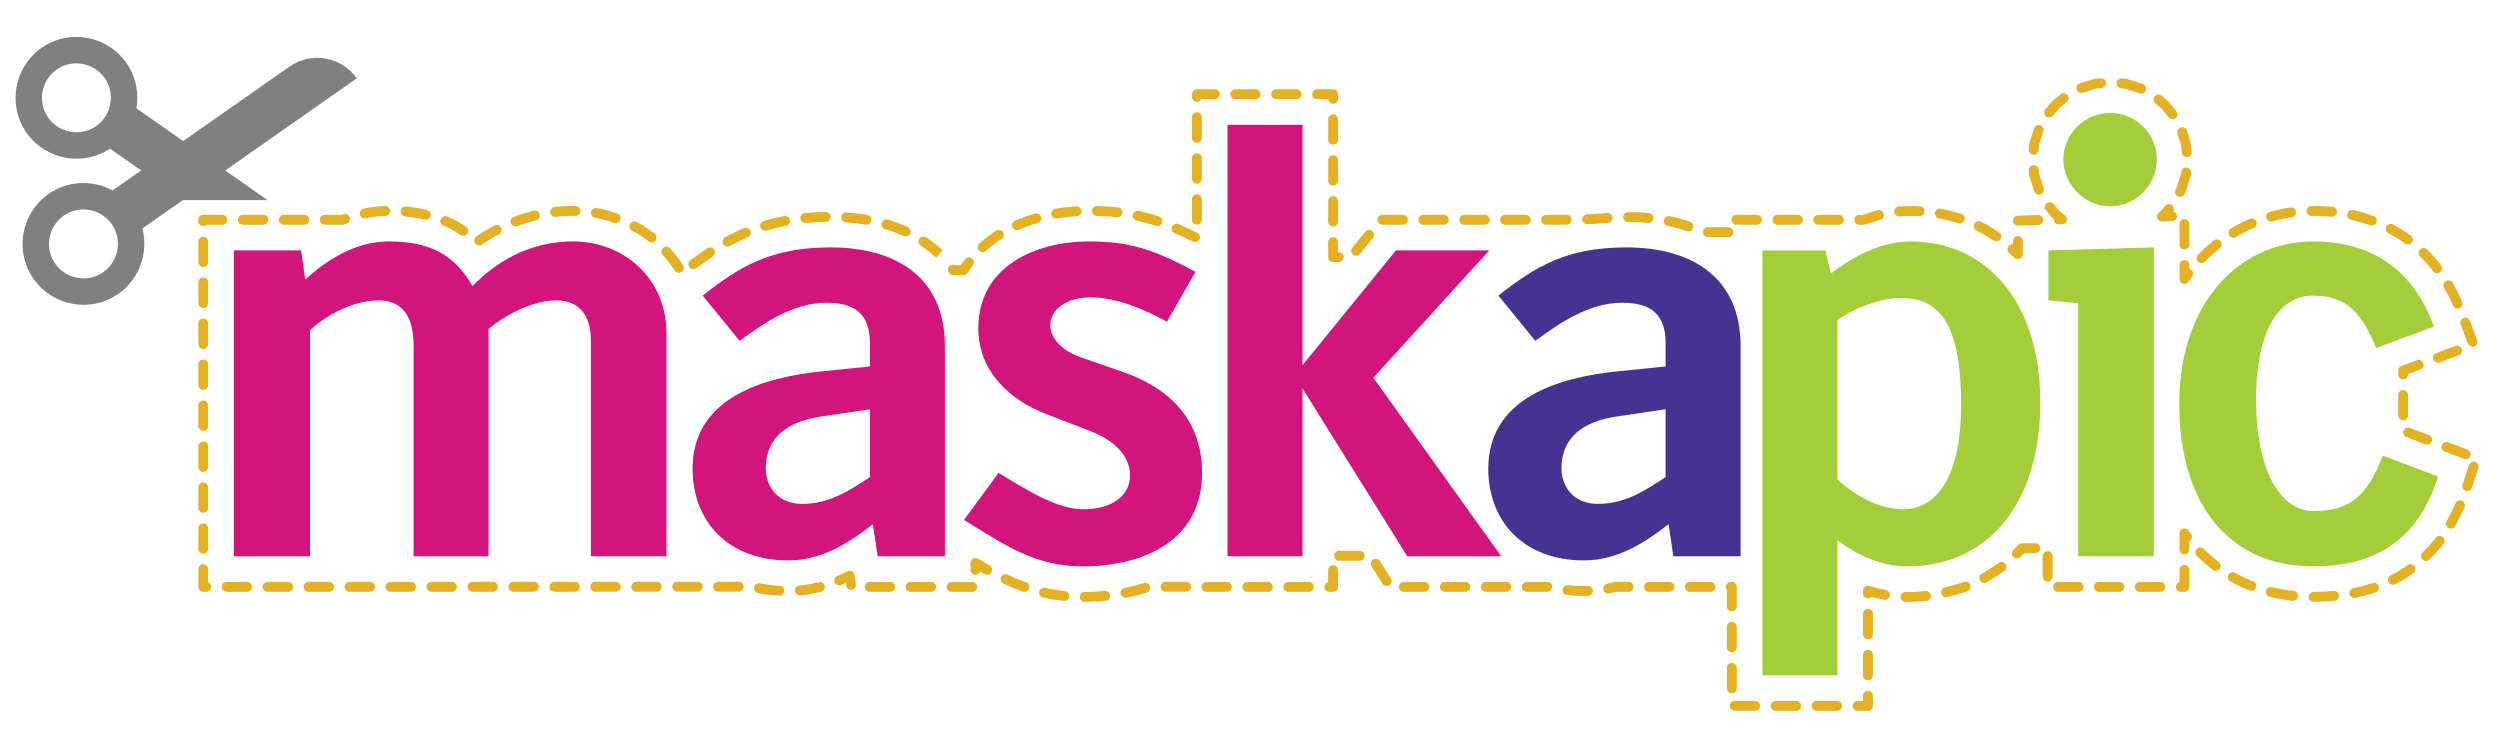 <?xml version="1.0" encoding="utf-8"?>
<!-- Generator: Adobe Illustrator 15.0.0, SVG Export Plug-In . SVG Version: 6.00 Build 0)  -->
<!DOCTYPE svg PUBLIC "-//W3C//DTD SVG 1.1//EN" "http://www.w3.org/Graphics/SVG/1.1/DTD/svg11.dtd">
<svg version="1.1" id="Layer_1" xmlns="http://www.w3.org/2000/svg" xmlns:xlink="http://www.w3.org/1999/xlink" x="0px" y="0px"
	 viewBox="0 0 609 182" enable-background="new 0 0 609 182" xml:space="preserve">
<path fill-rule="evenodd" clip-rule="evenodd" fill="#808080" d="M11.198,10.975c7.078-4.085,16.184-1.647,20.271,5.431
	c1.808,3.132,2.336,6.657,1.754,9.972l11.4,7.982l25.932-18.156c5.287-3.705,12.647-2.407,16.35,2.881l-32.046,22.44l10.325,7.228
	H44.712l-0.09-0.062l-9.939,6.958c1.65,6.307-1.027,13.211-6.931,16.621c-7.078,4.087-16.186,1.646-20.272-5.432
	c-4.087-7.078-1.646-16.186,5.432-20.273c4.63-2.671,10.126-2.551,14.518-0.168l6.961-4.873l-7.596-5.317
	c-0.246,0.161-0.499,0.321-0.755,0.47c-7.08,4.086-16.187,1.646-20.272-5.431C1.679,24.168,4.12,15.061,11.198,10.975
	 M14.418,16.552c4.006-2.312,9.158-0.932,11.473,3.076c2.312,4.005,0.932,9.159-3.074,11.473c-4.007,2.31-9.161,0.932-11.475-3.074
	C9.032,24.02,10.411,18.866,14.418,16.552 M16.132,52.145c4.005-2.313,9.161-0.933,11.475,3.076
	c2.312,4.005,0.931,9.16-3.077,11.474c-4.003,2.31-9.159,0.93-11.473-3.076C10.745,59.612,12.126,54.458,16.132,52.145"/>
<path fill-rule="evenodd" clip-rule="evenodd" fill="#D2147D" d="M263.681,137.966c-11.74,0-19.134-5.363-28.847-11.306
	l8.406-11.454c7.686,4.64,14.353,8.843,20.73,8.843c6.96,0,11.309-3.334,11.309-8.263c0-5.218-4.637-8.843-9.566-10.728
	l-10.874-4.203c-8.7-3.334-16.526-10.292-16.526-20.875c0-15.077,13.917-21.167,26.961-21.167c9.57,0,15.368,1.74,25.951,7.394
	l-6.958,12.177c-5.22-2.899-12.178-5.942-18.555-5.942c-5.946,0-9.859,2.898-9.859,6.812c0,3.335,3.189,6.379,7.537,7.828
	l10.005,3.48c11.015,3.769,19.425,11.307,19.425,24.643C292.821,131.297,279.193,137.966,263.681,137.966"/>
<polygon fill-rule="evenodd" clip-rule="evenodd" fill="#D2147D" points="342.801,135.503 317.288,94.622 317.288,135.503 
	299.02,135.503 299.02,30.402 317.288,30.402 317.288,88.969 340.047,60.989 362.806,60.989 334.538,92.013 365.704,135.503 "/>
<path fill-rule="evenodd" clip-rule="evenodd" fill="#463291" d="M407.628,135.503l-1.159-7.829
	c-5.362,4.203-12.179,8.844-20.584,8.844c-14.933,0-23.342-9.713-23.342-22.326c0-17.25,17.108-22.324,31.894-23.772l11.307-1.16
	v-5.655c0-6.958-3.477-9.856-10.583-9.856c-8.116,0-15.223,4.927-21.165,9.277l-8.986-11.017
	c8.986-7.104,16.673-11.743,31.166-11.743c15.513,0,27.835,6.958,27.835,24.065v51.173H407.628z M405.743,99.695L394,101.435
	c-8.261,1.16-13.626,5.075-13.626,12.612c0,4.494,2.901,8.698,8.843,8.698c6.814,0,11.6-3.334,16.526-6.523V99.695z"/>
<path fill-rule="evenodd" clip-rule="evenodd" fill="#A3CD39" d="M464.543,137.966c-6.233,0-12.176-2.752-16.963-6.378v32.908
	h-18.262V60.989h15.363l1.305,5.656c4.352-3.334,11.452-7.83,19.429-7.83c18.407,0,31.6,14.642,31.6,39.141
	C497.015,122.745,484.257,137.966,464.543,137.966 M463.238,72.587c-5.8,0-12.175,2.899-15.658,5.364v38.851
	c3.772,3.479,9.858,7.249,15.947,7.249c8.554,0,14.207-8.555,14.207-25.224C477.734,81.286,473.822,72.587,463.238,72.587"/>
<path fill-rule="evenodd" clip-rule="evenodd" fill="#A3CD39" d="M506.253,135.503V73.892l-7.249-0.724V60.989l25.66-0.724v75.238
	H506.253z M514.08,50.263c-6.232,0-11.45-5.218-11.45-11.453c0-6.233,5.218-11.306,11.45-11.306s11.309,5.073,11.309,11.306
	C525.389,45.044,520.312,50.263,514.08,50.263"/>
<path fill-rule="evenodd" clip-rule="evenodd" fill="#A3CD39" d="M563.481,137.966c-20.875,0-32.618-15.655-32.618-39.574
	c0-24.79,14.786-39.578,32.618-39.578c14.497,0,24.497,7.104,29.43,20.732l-14.063,5.217c-3.334-7.974-6.812-12.756-15.366-12.756
	c-7.682,0-13.918,7.392-13.918,25.514c0,16.959,5.946,26.962,13.918,26.962c9.568,0,13.337-4.202,16.96-13.48l13.482,5.073
	C589.576,129.848,580.441,137.966,563.481,137.966"/>
<path fill-rule="evenodd" clip-rule="evenodd" fill="#D2147D" d="M143.943,135.503V83.025c0-7.104-3.624-9.857-8.553-9.857
	c-5.362,0-12.031,3.333-16.381,6.958v55.376h-18.266v-51.32c0-8.262-3.624-11.015-8.553-11.015c-6.086,0-12.755,3.623-16.67,7.249
	v55.086H56.962V60.989h16.382l1.015,7.104c4.928-4.493,12.034-9.279,20.296-9.279c9.421,0,15.8,2.753,20.439,10.875
	c5.508-5.654,13.626-10.875,24.5-10.875c12.32,0,22.759,8.989,22.759,22.326v54.363H143.943z"/>
<path fill-rule="evenodd" clip-rule="evenodd" fill="#D2147D" d="M213.794,135.503l-1.159-7.829
	c-5.361,4.203-12.177,8.844-20.584,8.844c-14.931,0-23.338-9.713-23.338-22.326c0-17.25,17.106-22.324,31.894-23.772l11.305-1.16
	v-5.655c0-6.958-3.478-9.856-10.581-9.856c-8.12,0-15.221,4.927-21.168,9.277l-8.985-11.017
	c8.985-7.104,16.671-11.743,31.167-11.743c15.512,0,27.832,6.958,27.832,24.065v51.173H213.794z M211.911,99.695l-11.74,1.74
	c-8.265,1.16-13.627,5.075-13.627,12.612c0,4.494,2.898,8.698,8.841,8.698c6.815,0,11.598-3.334,16.526-6.523V99.695z"/>
<path fill="#E3B123" d="M455.036,173.158h-2.531c-0.666,0-1.206-0.54-1.206-1.205s0.54-1.205,1.206-1.205h1.326v-1.251
	c0-0.666,0.54-1.206,1.205-1.206s1.206,0.54,1.206,1.206v2.456C456.242,172.618,455.701,173.158,455.036,173.158 M447.515,173.158
	h-4.989c-0.665,0-1.205-0.54-1.205-1.205s0.54-1.205,1.205-1.205h4.989c0.666,0,1.206,0.54,1.206,1.205
	S448.181,173.158,447.515,173.158 M437.537,173.158h-4.988c-0.666,0-1.205-0.54-1.205-1.205s0.539-1.205,1.205-1.205h4.988
	c0.666,0,1.206,0.54,1.206,1.205S438.203,173.158,437.537,173.158 M427.559,173.158h-4.988c-0.665,0-1.206-0.54-1.206-1.205
	s0.541-1.205,1.206-1.205h4.988c0.666,0,1.206,0.54,1.206,1.205S428.225,173.158,427.559,173.158 M421.863,168.878
	c-0.666,0-1.206-0.54-1.206-1.206v-4.989c0-0.665,0.54-1.206,1.206-1.206c0.665,0,1.205,0.541,1.205,1.206v4.989
	C423.068,168.338,422.528,168.878,421.863,168.878 M455.036,165.713c-0.665,0-1.205-0.54-1.205-1.205v-4.99
	c0-0.664,0.54-1.205,1.205-1.205s1.206,0.541,1.206,1.205v4.99C456.242,165.173,455.701,165.713,455.036,165.713 M421.863,158.9
	c-0.666,0-1.206-0.541-1.206-1.205v-4.99c0-0.665,0.54-1.205,1.206-1.205c0.665,0,1.205,0.54,1.205,1.205v4.99
	C423.068,158.359,422.528,158.9,421.863,158.9 M455.036,155.736c-0.665,0-1.205-0.541-1.205-1.206v-4.989
	c0-0.666,0.54-1.206,1.205-1.206s1.206,0.54,1.206,1.206v4.989C456.242,155.195,455.701,155.736,455.036,155.736 M421.863,148.922
	c-0.666,0-1.206-0.541-1.206-1.206v-4.046c-0.146-0.2-0.232-0.446-0.232-0.71c0-0.666,0.541-1.207,1.206-1.207h0.232
	c0.665,0,1.205,0.541,1.205,1.207v4.756C423.068,148.381,422.528,148.922,421.863,148.922 M464.81,146.624l-0.661-0.005
	c-0.664-0.011-1.196-0.56-1.187-1.226c0.011-0.664,0.519-1.156,1.226-1.186l0.622,0.005c1.345,0,2.76-0.081,4.204-0.241
	c0.668-0.061,1.26,0.405,1.332,1.066s-0.404,1.258-1.065,1.331C467.747,146.539,466.243,146.624,464.81,146.624 M264.234,146.62
	c-0.661,0-1.2-0.533-1.205-1.196c-0.004-0.666,0.53-1.211,1.196-1.215c1.559-0.012,3.197-0.103,4.872-0.268
	c0.654-0.053,1.253,0.418,1.317,1.081c0.065,0.662-0.417,1.253-1.081,1.318c-1.748,0.173-3.46,0.267-5.089,0.279H264.234z
	 M563.579,146.586c-0.665,0-1.204-0.537-1.206-1.202c-0.001-0.666,0.536-1.207,1.202-1.209c0.383-0.001,0.763-0.005,1.142-0.012
	c1.229-0.032,2.491-0.104,3.739-0.214c0.671-0.06,1.248,0.433,1.307,1.095c0.06,0.665-0.432,1.249-1.095,1.308
	c-1.299,0.113-2.611,0.189-3.901,0.224C564.364,146.58,563.969,146.641,563.579,146.586 M259.256,146.388
	c-0.045,0-0.09-0.002-0.136-0.009c-1.822-0.203-3.475-0.473-5.048-0.82c-0.649-0.145-1.06-0.787-0.918-1.438
	c0.145-0.65,0.792-1.057,1.439-0.917c1.491,0.329,3.059,0.585,4.796,0.781c0.661,0.074,1.138,0.671,1.063,1.331
	C260.383,145.933,259.861,146.388,259.256,146.388 M558.599,146.367c-0.046,0-0.094-0.002-0.141-0.009l-0.543-0.067
	c-1.389-0.194-3.209-0.474-5.022-0.903c-0.649-0.154-1.051-0.805-0.896-1.452c0.154-0.647,0.805-1.051,1.45-0.895
	c1.718,0.408,3.467,0.675,4.798,0.861l0.492,0.062c0.662,0.078,1.135,0.677,1.058,1.337
	C559.725,145.915,559.203,146.367,558.599,146.367 M459.209,146.133c-0.077,0-0.154-0.007-0.232-0.023
	c-1.112-0.217-2.128-0.455-3.074-0.719c-0.219,0.226-0.526,0.366-0.866,0.366c-0.665,0-1.205-0.54-1.205-1.206v-0.682
	c0-0.386,0.185-0.749,0.497-0.976c0.312-0.225,0.714-0.292,1.083-0.171c1.196,0.392,2.514,0.725,4.027,1.021
	c0.654,0.128,1.081,0.762,0.953,1.415C460.278,145.733,459.774,146.133,459.209,146.133 M573.501,145.673
	c-0.561,0-1.062-0.394-1.181-0.963c-0.135-0.652,0.286-1.289,0.938-1.424c1.156-0.238,2.321-0.534,3.464-0.883
	c0.389-0.126,0.792-0.26,1.196-0.397c0.629-0.214,1.315,0.125,1.53,0.752c0.215,0.631-0.121,1.317-0.752,1.531
	c-0.418,0.142-0.837,0.28-1.255,0.414c-1.229,0.376-2.47,0.691-3.699,0.944C573.662,145.664,573.58,145.673,573.501,145.673
	 M274.147,145.62c-0.562,0-1.065-0.396-1.181-0.968c-0.129-0.653,0.292-1.288,0.947-1.419c1.705-0.342,3.248-0.729,4.717-1.184
	c0.633-0.198,1.311,0.158,1.507,0.796c0.197,0.636-0.158,1.312-0.795,1.507c-1.547,0.479-3.167,0.887-4.955,1.244
	C274.306,145.613,274.226,145.62,274.147,145.62 M474.055,145.502c-0.544,0-1.038-0.37-1.171-0.922
	c-0.156-0.648,0.241-1.3,0.888-1.456c1.517-0.365,3.046-0.814,4.68-1.373c0.623-0.221,1.313,0.119,1.529,0.75
	c0.217,0.63-0.119,1.314-0.75,1.53c-1.703,0.585-3.305,1.055-4.892,1.437C474.243,145.491,474.148,145.502,474.055,145.502
	 M385.687,145.155c-1.379,0-2.719-0.069-3.985-0.204c-0.663-0.069-1.143-0.663-1.072-1.326c0.07-0.662,0.674-1.14,1.327-1.07
	c1.516,0.159,3.168,0.217,4.822,0.174c0.648-0.029,1.22,0.507,1.238,1.173c0.018,0.664-0.508,1.22-1.173,1.237
	C386.458,145.148,386.073,145.155,385.687,145.155 M189.827,145.103c-0.017,0-0.034,0-0.049-0.001l-0.411-0.018
	c-1.554-0.09-3.138-0.294-4.723-0.612c-0.654-0.129-1.076-0.764-0.946-1.415c0.129-0.655,0.76-1.077,1.417-0.948
	c1.478,0.295,2.948,0.485,4.371,0.567l0.391,0.018c0.664,0.026,1.182,0.588,1.155,1.254
	C191.004,144.595,190.47,145.103,189.827,145.103 M194.888,145.038c-0.609,0-1.164-0.451-1.235-1.064
	c-0.075-0.656,0.35-1.245,1.005-1.33c0.017-0.002,0.115-0.012,0.133-0.013c0.32-0.034,0.665-0.075,1.01-0.118
	c1.191-0.15,2.397-0.387,3.611-0.703c0.647-0.174,1.304,0.217,1.472,0.862c0.168,0.644-0.218,1.302-0.863,1.47
	c-1.313,0.344-2.621,0.599-3.889,0.761c-0.401,0.048-0.76,0.092-1.119,0.128C194.972,145.036,194.931,145.038,194.888,145.038
	 M391.761,144.588c-0.563,0-1.066-0.394-1.182-0.967c-0.131-0.653,0.291-1.289,0.944-1.42c0.61-0.123,1.215-0.266,1.814-0.425
	c0.101-0.026,0.204-0.04,0.31-0.04h3.052c0.665,0,1.206,0.54,1.206,1.206c0,0.665-0.541,1.205-1.206,1.205h-2.895
	c-0.598,0.156-1.198,0.296-1.805,0.417C391.92,144.581,391.84,144.588,391.761,144.588 M249.55,144.182
	c-0.134,0-0.271-0.022-0.407-0.07c-0.787-0.281-1.567-0.58-2.345-0.895c-0.81-0.341-1.594-0.69-2.369-1.054
	c-0.604-0.281-0.863-1-0.58-1.602c0.283-0.604,1-0.864,1.603-0.581c0.748,0.35,1.502,0.686,2.267,1.008
	c0.733,0.298,1.481,0.581,2.238,0.854c0.627,0.224,0.953,0.914,0.728,1.542C250.509,143.874,250.045,144.182,249.55,144.182
	 M532.121,144.164h-0.87c-0.665,0-1.206-0.54-1.206-1.204c0-0.551,0.368-1.014,0.87-1.16v-2.96c0-0.666,0.54-1.206,1.206-1.206
	c0.665,0,1.205,0.54,1.205,1.206v4.12C533.326,143.624,532.786,144.164,532.121,144.164 M526.262,144.164h-4.988
	c-0.665,0-1.205-0.54-1.205-1.204c0-0.666,0.54-1.207,1.205-1.207h4.988c0.665,0,1.205,0.541,1.205,1.207
	C527.467,143.624,526.927,144.164,526.262,144.164 M516.284,144.164h-4.99c-0.664,0-1.204-0.54-1.204-1.204
	c0-0.666,0.54-1.207,1.204-1.207h4.99c0.665,0,1.206,0.541,1.206,1.207C517.49,143.624,516.949,144.164,516.284,144.164
	 M506.307,144.164h-4.989c-0.666,0-1.206-0.54-1.206-1.204c0-0.666,0.54-1.207,1.206-1.207h4.989c0.666,0,1.206,0.541,1.206,1.207
	C507.513,143.624,506.973,144.164,506.307,144.164 M416.642,144.164h-4.988c-0.666,0-1.206-0.54-1.206-1.204
	c0-0.666,0.54-1.207,1.206-1.207h4.988c0.665,0,1.205,0.541,1.205,1.207C417.847,143.624,417.307,144.164,416.642,144.164
	 M406.664,144.164h-4.989c-0.666,0-1.206-0.54-1.206-1.204c0-0.666,0.54-1.207,1.206-1.207h4.989c0.667,0,1.206,0.541,1.206,1.207
	C407.87,143.624,407.331,144.164,406.664,144.164 M376.911,144.164h-4.99c-0.664,0-1.205-0.54-1.205-1.204
	c0-0.666,0.541-1.207,1.205-1.207h4.99c0.665,0,1.205,0.541,1.205,1.207C378.116,143.624,377.576,144.164,376.911,144.164
	 M366.933,144.164h-4.988c-0.666,0-1.206-0.54-1.206-1.204c0-0.666,0.54-1.207,1.206-1.207h4.988c0.665,0,1.205,0.541,1.205,1.207
	C368.138,143.624,367.598,144.164,366.933,144.164 M356.955,144.164h-4.99c-0.664,0-1.204-0.54-1.204-1.204
	c0-0.666,0.54-1.207,1.204-1.207h4.99c0.665,0,1.205,0.541,1.205,1.207C358.16,143.624,357.62,144.164,356.955,144.164
	 M346.978,144.164h-4.99c-0.666,0-1.205-0.54-1.205-1.204c0-0.666,0.539-1.207,1.205-1.207h4.99c0.666,0,1.206,0.541,1.206,1.207
	C348.184,143.624,347.644,144.164,346.978,144.164 M324.744,144.164h-0.932c-0.666,0-1.206-0.54-1.206-1.204
	c0-0.572,0.398-1.051,0.933-1.175v-2.884c0-0.666,0.541-1.206,1.205-1.206c0.665,0,1.205,0.54,1.205,1.206v4.059
	C325.949,143.624,325.409,144.164,324.744,144.164 M318.824,144.164h-4.989c-0.665,0-1.204-0.54-1.204-1.204
	c0-0.666,0.539-1.207,1.204-1.207h4.989c0.665,0,1.205,0.541,1.205,1.207C320.029,143.624,319.489,144.164,318.824,144.164
	 M308.846,144.164h-4.988c-0.665,0-1.206-0.54-1.206-1.204c0-0.666,0.541-1.207,1.206-1.207h4.988c0.666,0,1.206,0.541,1.206,1.207
	C310.052,143.624,309.512,144.164,308.846,144.164 M298.869,144.164h-4.991c-0.665,0-1.207-0.54-1.207-1.204
	c0-0.666,0.542-1.207,1.207-1.207h4.991c0.666,0,1.205,0.541,1.205,1.207C300.074,143.624,299.535,144.164,298.869,144.164
	 M236.797,144.164h-4.989c-0.665,0-1.206-0.54-1.206-1.204c0-0.666,0.541-1.207,1.206-1.207h4.989c0.666,0,1.205,0.541,1.205,1.207
	C238.001,143.624,237.462,144.164,236.797,144.164 M226.818,144.164h-4.989c-0.666,0-1.205-0.54-1.205-1.204
	c0-0.666,0.539-1.207,1.205-1.207h4.989c0.666,0,1.205,0.541,1.205,1.207C228.023,143.624,227.484,144.164,226.818,144.164
	 M216.841,144.164h-4.99c-0.664,0-1.204-0.54-1.204-1.204c0-0.666,0.54-1.207,1.204-1.207h4.99c0.666,0,1.205,0.541,1.205,1.207
	C218.046,143.624,217.507,144.164,216.841,144.164 M50.219,144.164H49.51c-0.666,0-1.205-0.54-1.205-1.204v-4.281
	c0-0.665,0.539-1.204,1.205-1.204s1.207,0.539,1.207,1.204v3.18c0.417,0.19,0.708,0.611,0.708,1.102
	C51.425,143.624,50.886,144.164,50.219,144.164 M55.208,144.161c-0.666,0-1.206-0.538-1.206-1.204s0.54-1.206,1.206-1.206
	l4.988-0.001c0.666,0,1.207,0.539,1.207,1.205s-0.539,1.206-1.207,1.206H55.208z M65.186,144.16c-0.665,0-1.205-0.539-1.205-1.205
	s0.54-1.206,1.204-1.206l4.991-0.002c0.666,0,1.206,0.538,1.206,1.204c0.001,0.667-0.54,1.207-1.205,1.207L65.186,144.16z
	 M75.164,144.157c-0.665,0-1.206-0.539-1.206-1.206c0-0.666,0.539-1.205,1.206-1.205l4.988-0.001c0.666,0,1.207,0.539,1.207,1.205
	c0,0.665-0.539,1.205-1.206,1.205L75.164,144.157z M85.142,144.153c-0.665,0-1.206-0.539-1.206-1.206
	c0-0.665,0.541-1.206,1.206-1.206l4.988-0.001c0.665,0,1.207,0.539,1.207,1.206c0,0.666-0.539,1.206-1.207,1.206L85.142,144.153z
	 M95.12,144.151c-0.665,0-1.206-0.539-1.206-1.205c-0.001-0.667,0.541-1.207,1.205-1.207l4.991-0.002
	c0.665,0,1.205,0.539,1.205,1.205c0.001,0.666-0.54,1.207-1.204,1.207L95.12,144.151z M105.098,144.147
	c-0.665,0-1.207-0.539-1.207-1.205s0.539-1.206,1.207-1.206l4.987-0.001c0.667,0,1.207,0.539,1.207,1.206
	c0,0.665-0.54,1.205-1.205,1.205L105.098,144.147z M115.077,144.144c-0.667,0-1.207-0.539-1.207-1.204
	c0-0.666,0.539-1.206,1.206-1.206l4.988-0.001c0.666,0,1.207,0.539,1.207,1.206c0,0.664-0.539,1.204-1.207,1.204L115.077,144.144z
	 M125.056,144.142c-0.668,0-1.208-0.539-1.208-1.203c0-0.667,0.54-1.207,1.206-1.207l4.989-0.003c0.666,0,1.206,0.539,1.206,1.204
	c0.001,0.667-0.54,1.207-1.205,1.207L125.056,144.142z M135.032,144.139c-0.666,0-1.207-0.539-1.207-1.206
	c0-0.665,0.541-1.205,1.207-1.205l4.989-0.001c0.665,0,1.205,0.539,1.205,1.205s-0.539,1.206-1.205,1.206L135.032,144.139z
	 M145.011,144.136c-0.667,0-1.207-0.539-1.207-1.206c0-0.665,0.539-1.206,1.206-1.206l4.988-0.001c0.666,0,1.207,0.539,1.207,1.206
	c0,0.666-0.539,1.206-1.207,1.206L145.011,144.136z M288.921,144.135h-4.989c-0.667,0-1.206-0.54-1.206-1.206
	s0.539-1.206,1.206-1.206h4.989c0.666,0,1.206,0.54,1.206,1.206S289.586,144.135,288.921,144.135 M154.989,144.134
	c-0.667,0-1.207-0.539-1.207-1.205c0-0.667,0.539-1.207,1.204-1.207l4.99-0.002c0.666,0,1.206,0.539,1.206,1.204
	c0,0.666-0.539,1.207-1.205,1.207L154.989,144.134z M164.966,144.13c-0.666,0-1.207-0.54-1.207-1.206
	c0-0.665,0.54-1.206,1.207-1.206l4.989-0.001c0.664,0,1.205,0.539,1.205,1.206c0,0.665-0.539,1.205-1.205,1.205L164.966,144.13z
	 M174.943,144.126c-0.665,0-1.206-0.539-1.206-1.205s0.539-1.206,1.206-1.206l4.989-0.001c0.664,0,1.206,0.539,1.206,1.206
	c0,0.664-0.542,1.205-1.206,1.205L174.943,144.126z M548.413,143.924c-0.141,0-0.284-0.026-0.425-0.078
	c-1.051-0.396-1.968-0.792-2.804-1.212c-0.629-0.326-1.247-0.653-1.86-0.993c-0.582-0.322-0.793-1.056-0.471-1.639
	c0.323-0.582,1.058-0.794,1.639-0.47c0.594,0.328,1.193,0.644,1.79,0.953c0.746,0.375,1.585,0.738,2.556,1.104
	c0.623,0.236,0.938,0.932,0.702,1.554C549.359,143.625,548.899,143.924,548.413,143.924 M207.29,143.667
	c-0.588,0-1.101-0.43-1.191-1.028l-0.088-0.601c-0.39,0.169-0.751,0.319-1.111,0.467c-0.619,0.253-1.321-0.045-1.572-0.662
	c-0.251-0.617,0.045-1.321,0.662-1.571c0.355-0.145,0.708-0.293,1.062-0.445l1.402-0.658c0.345-0.161,0.747-0.151,1.083,0.028
	c0.336,0.181,0.566,0.51,0.622,0.886l0.326,2.203c0.098,0.658-0.357,1.271-1.015,1.369
	C207.409,143.662,207.35,143.667,207.29,143.667 M337.783,142.752c-0.402,0-0.795-0.202-1.023-0.568l-2.643-4.231
	c-0.353-0.564-0.181-1.308,0.385-1.661c0.566-0.352,1.309-0.181,1.661,0.385l2.644,4.231c0.353,0.564,0.18,1.309-0.386,1.661
	C338.223,142.693,338.001,142.752,337.783,142.752 M582.916,142.447c-0.444,0-0.87-0.246-1.081-0.671
	c-0.295-0.596-0.053-1.318,0.544-1.615c0.639-0.315,1.247-0.647,1.81-0.983c0.846-0.525,1.6-1.023,2.289-1.511
	c0.54-0.383,1.296-0.256,1.679,0.289c0.386,0.544,0.256,1.296-0.287,1.681c-0.728,0.515-1.521,1.037-2.425,1.599
	c-0.634,0.381-1.299,0.742-1.993,1.087C583.278,142.406,583.095,142.447,582.916,142.447 M483.365,142.002
	c-0.413,0-0.816-0.212-1.04-0.595c-0.339-0.573-0.146-1.312,0.428-1.65c1.401-0.825,2.688-1.65,3.935-2.521l0.157-0.114
	c0.538-0.391,1.293-0.272,1.685,0.263c0.394,0.537,0.275,1.292-0.26,1.684l-0.198,0.142c-1.299,0.91-2.64,1.769-4.096,2.625
	C483.784,141.949,483.573,142.002,483.365,142.002 M498.798,141.694c-0.665,0-1.206-0.54-1.206-1.205V135.5
	c0-0.664,0.541-1.204,1.206-1.204c0.666,0,1.206,0.54,1.206,1.204v4.989C500.004,141.154,499.464,141.694,498.798,141.694
	 M237.635,140.014c-0.667,0-1.206-0.541-1.206-1.206v-1.674c0-0.433,0.232-0.833,0.609-1.048c0.376-0.217,0.84-0.211,1.211,0.012
	c0.694,0.413,1.391,0.822,2.089,1.229l0.745,0.418c0.583,0.323,0.793,1.059,0.469,1.64c-0.323,0.581-1.058,0.792-1.637,0.469
	l-0.777-0.436c-0.123-0.071-0.244-0.143-0.366-0.214C238.609,139.675,238.161,140.014,237.635,140.014 M539.74,139.06
	c-0.259,0-0.522-0.084-0.743-0.256c-1.115-0.875-2.562-2.05-3.87-3.394c-0.465-0.478-0.454-1.241,0.024-1.705
	c0.475-0.464,1.24-0.455,1.704,0.024c1.207,1.241,2.573,2.348,3.629,3.175c0.524,0.41,0.618,1.168,0.206,1.692
	C540.453,138.9,540.099,139.06,539.74,139.06 M590.982,136.647c-0.309,0-0.617-0.117-0.852-0.354
	c-0.471-0.471-0.47-1.234,0.001-1.704c0.909-0.91,1.763-1.833,2.606-2.822c0.194-0.24,0.403-0.506,0.606-0.772
	c0.403-0.532,1.161-0.633,1.689-0.23c0.53,0.403,0.633,1.16,0.23,1.689c-0.22,0.29-0.444,0.575-0.675,0.857
	c-0.903,1.06-1.798,2.028-2.755,2.983C591.6,136.53,591.291,136.647,590.982,136.647 M331.217,136.601h-4.99
	c-0.665,0-1.205-0.54-1.205-1.206c0-0.665,0.54-1.205,1.205-1.205h4.99c0.665,0,1.205,0.54,1.205,1.205
	C332.422,136.061,331.882,136.601,331.217,136.601 M491.318,136.02c-0.312,0-0.621-0.118-0.855-0.356
	c-0.468-0.475-0.468-1.232,0.007-1.7l0.686-0.675c0.178-0.18,0.358-0.37,0.536-0.562c0.228-0.248,0.551-0.391,0.888-0.391h3.19
	c0.664,0,1.204,0.541,1.204,1.206c0,0.666-0.54,1.207-1.204,1.207h-2.668c-0.082,0.084-0.164,0.167-0.246,0.25l-0.683,0.674
	C491.936,135.903,491.627,136.02,491.318,136.02 M532.121,135.057c-0.666,0-1.206-0.54-1.206-1.206v-3.927
	c0-0.525,0.341-0.99,0.841-1.149c0.503-0.158,1.048,0.026,1.351,0.454c0.195,0.279,0.397,0.555,0.603,0.827
	c0.401,0.531,0.297,1.287-0.234,1.689c-0.047,0.037-0.097,0.068-0.148,0.097v2.009C533.326,134.517,532.786,135.057,532.121,135.057
	 M49.51,134.896c-0.666,0-1.205-0.54-1.205-1.206v-4.99c0-0.665,0.539-1.205,1.205-1.205s1.207,0.54,1.207,1.205v4.99
	C50.716,134.356,50.175,134.896,49.51,134.896 M597.028,128.757c-0.201,0-0.403-0.05-0.592-0.156
	c-0.58-0.327-0.784-1.062-0.457-1.643c0.745-1.319,1.46-2.747,2.187-4.36c0.273-0.606,0.983-0.879,1.597-0.605
	c0.604,0.273,0.875,0.987,0.603,1.595c-0.756,1.68-1.504,3.171-2.286,4.556C597.857,128.537,597.448,128.757,597.028,128.757
	 M49.51,124.918c-0.666,0-1.205-0.541-1.205-1.206v-4.989c0-0.665,0.539-1.205,1.205-1.205s1.207,0.54,1.207,1.205v4.989
	C50.716,124.377,50.175,124.918,49.51,124.918 M601.004,119.62c-0.129,0-0.262-0.019-0.392-0.063
	c-0.631-0.217-0.965-0.902-0.749-1.532c0.51-1.482,0.998-2.974,1.486-4.465l0.083-0.252c0.208-0.632,0.887-0.975,1.521-0.77
	c0.632,0.207,0.977,0.888,0.771,1.521l-0.083,0.251c-0.491,1.502-0.984,3.004-1.497,4.498
	C601.974,119.308,601.504,119.62,601.004,119.62 M49.51,114.94c-0.666,0-1.205-0.54-1.205-1.206v-4.989
	c0-0.666,0.539-1.206,1.205-1.206s1.207,0.541,1.207,1.206v4.989C50.716,114.4,50.175,114.94,49.51,114.94 M600.613,111.836
	c-0.141,0-0.285-0.024-0.425-0.077l-4.669-1.757c-0.623-0.234-0.938-0.93-0.703-1.554c0.235-0.622,0.928-0.933,1.553-0.704
	l4.67,1.757c0.622,0.235,0.938,0.93,0.704,1.555C601.56,111.539,601.101,111.836,600.613,111.836 M591.275,108.322
	c-0.142,0-0.285-0.025-0.426-0.077l-4.668-1.757c-0.623-0.234-0.938-0.93-0.704-1.554c0.235-0.623,0.932-0.934,1.554-0.704
	l4.67,1.757c0.622,0.234,0.937,0.93,0.703,1.554C592.222,108.026,591.763,108.322,591.275,108.322 M49.51,104.963
	c-0.666,0-1.205-0.541-1.205-1.206v-4.989c0-0.666,0.539-1.206,1.205-1.206s1.207,0.54,1.207,1.206v4.989
	C50.716,104.422,50.175,104.963,49.51,104.963 M585.395,102.415c-0.666,0-1.206-0.54-1.206-1.206v-4.988
	c0-0.665,0.54-1.206,1.206-1.206c0.665,0,1.205,0.541,1.205,1.206v4.988C586.6,101.875,586.06,102.415,585.395,102.415
	 M49.51,94.985c-0.666,0-1.205-0.541-1.205-1.207V88.79c0-0.666,0.539-1.206,1.205-1.206s1.207,0.54,1.207,1.206v4.988
	C50.716,94.444,50.175,94.985,49.51,94.985 M585.395,92.438c-0.666,0-1.206-0.541-1.206-1.206v-0.943
	c0-0.504,0.313-0.955,0.786-1.13l3.793-1.408c0.625-0.234,1.319,0.084,1.551,0.71c0.232,0.625-0.088,1.318-0.71,1.549l-3.009,1.117
	v0.104C586.6,91.897,586.06,92.438,585.395,92.438 M593.864,88.352c-0.488,0-0.949-0.3-1.13-0.786
	c-0.232-0.625,0.087-1.318,0.711-1.55l4.679-1.735c0.622-0.235,1.315,0.084,1.548,0.71c0.233,0.625-0.086,1.318-0.711,1.55
	l-4.677,1.736C594.146,88.328,594.004,88.352,593.864,88.352 M49.51,85.006c-0.666,0-1.205-0.54-1.205-1.206v-4.989
	c0-0.666,0.539-1.206,1.205-1.206s1.207,0.54,1.207,1.206v4.989C50.716,84.466,50.175,85.006,49.51,85.006 M602.287,84.455
	c-0.486,0-0.946-0.297-1.128-0.78l-0.608-1.624c-0.379-1.014-0.76-2.028-1.146-3.039c-0.238-0.623,0.072-1.319,0.692-1.558
	c0.626-0.237,1.321,0.074,1.559,0.694c0.39,1.017,0.771,2.038,1.153,3.057l0.606,1.619c0.235,0.624-0.081,1.318-0.703,1.553
	C602.572,84.43,602.428,84.455,602.287,84.455 M598.663,75.162c-0.467,0-0.911-0.271-1.108-0.725
	c-0.188-0.433-0.378-0.863-0.572-1.292c-0.467-0.996-1.008-2.02-1.602-3.033c-0.336-0.574-0.146-1.313,0.429-1.65
	c0.573-0.337,1.312-0.145,1.65,0.43c0.632,1.076,1.207,2.167,1.712,3.242c0.207,0.454,0.402,0.896,0.596,1.341
	c0.266,0.612-0.015,1.321-0.626,1.588C598.984,75.13,598.822,75.162,598.663,75.162 M49.51,75.029c-0.666,0-1.205-0.54-1.205-1.205
	v-4.99c0-0.665,0.539-1.206,1.205-1.206s1.207,0.541,1.207,1.206v4.99C50.716,74.489,50.175,75.029,49.51,75.029 M532.121,69.16
	c-0.12,0-0.239-0.018-0.358-0.055c-0.504-0.156-0.848-0.624-0.848-1.151v-3.398c0-0.666,0.54-1.206,1.206-1.206
	c0.665,0,1.205,0.54,1.205,1.206v0.938c0.169,0.039,0.332,0.112,0.477,0.227c0.525,0.411,0.618,1.168,0.207,1.693l-0.274,0.353
	c-0.205,0.275-0.415,0.569-0.62,0.869C532.886,68.97,532.51,69.16,532.121,69.16 M234.703,67.034h-2.496
	c-0.394,0-0.763-0.193-0.987-0.516l-0.095-0.138c-0.375-0.55-0.237-1.3,0.313-1.676c0.375-0.259,0.844-0.273,1.223-0.083h1.372
	c0.128-0.202,0.264-0.401,0.401-0.596c0.217-0.298,0.427-0.58,0.64-0.856c0.405-0.524,1.163-0.628,1.691-0.22
	c0.528,0.405,0.627,1.163,0.22,1.69c-0.2,0.261-0.397,0.524-0.593,0.792c-0.224,0.318-0.444,0.663-0.655,1.014
	C235.521,66.811,235.127,67.034,234.703,67.034 M593.656,66.559c-0.369,0-0.732-0.168-0.968-0.486
	c-0.243-0.327-0.492-0.65-0.743-0.97c-0.654-0.812-1.413-1.601-2.071-2.276l-0.352-0.341c-0.479-0.462-0.491-1.226-0.031-1.705
	c0.464-0.479,1.228-0.495,1.706-0.032l0.382,0.375c0.719,0.733,1.523,1.571,2.254,2.477c0.274,0.35,0.533,0.69,0.79,1.033
	c0.396,0.535,0.285,1.289-0.248,1.688C594.158,66.481,593.906,66.559,593.656,66.559 M165.358,66.451c-0.399,0-0.789-0.2-1.02-0.561
	c-0.813-1.284-1.791-2.563-2.905-3.799c-0.445-0.494-0.405-1.256,0.089-1.702c0.497-0.445,1.26-0.407,1.704,0.089
	c1.202,1.336,2.262,2.723,3.148,4.121c0.356,0.562,0.189,1.307-0.372,1.664C165.801,66.389,165.579,66.451,165.358,66.451
	 M168.906,65.582c-0.367,0-0.731-0.167-0.967-0.485c-0.398-0.533-0.287-1.289,0.246-1.687c1.468-1.095,2.81-2.054,4.101-2.932
	c0.549-0.375,1.301-0.231,1.676,0.319c0.375,0.551,0.232,1.301-0.32,1.675c-1.262,0.859-2.574,1.798-4.016,2.873
	C169.409,65.504,169.158,65.582,168.906,65.582 M49.51,65.05c-0.666,0-1.205-0.541-1.205-1.206v-4.988
	c0-0.665,0.539-1.206,1.205-1.206s1.207,0.541,1.207,1.206v4.988C50.716,64.51,50.175,65.05,49.51,65.05 M536.291,64.078
	c-0.301,0-0.604-0.113-0.838-0.341c-0.479-0.462-0.489-1.227-0.025-1.704c0.191-0.197,0.385-0.391,0.579-0.582
	c0.943-0.89,2.049-1.913,3.222-2.863c0.518-0.419,1.278-0.339,1.697,0.178c0.418,0.518,0.338,1.278-0.179,1.696
	c-1.11,0.898-2.175,1.883-3.069,2.728c-0.165,0.161-0.345,0.339-0.521,0.521C536.922,63.957,536.606,64.078,536.291,64.078
	 M326.092,63.824h-1.348c-0.664,0-1.205-0.54-1.205-1.206v-3.642c0-0.666,0.541-1.206,1.205-1.206c0.665,0,1.205,0.54,1.205,1.206
	v2.436h0.143c0.665,0,1.207,0.541,1.207,1.206C327.299,63.284,326.757,63.824,326.092,63.824 M491.551,63.143
	c-0.31,0-0.614-0.12-0.844-0.344c-0.415-0.406-0.842-0.804-1.276-1.195c-0.496-0.445-0.536-1.208-0.091-1.703
	c0.264-0.294,0.643-0.428,1.006-0.395v-0.759c0-0.666,0.54-1.206,1.205-1.206s1.205,0.54,1.205,1.206v3.189
	c0,0.485-0.29,0.924-0.738,1.111C491.868,63.113,491.709,63.143,491.551,63.143 M228.026,62.797
	c-1.123-1.083-2.325-2.036-3.725-2.96c-0.556-0.367-0.708-1.116-0.341-1.671c0.368-0.555,1.115-0.708,1.671-0.342
	c1.502,0.994,2.854,2.065,4.017,3.185l-0.785,0.921L228.026,62.797z M330.354,62.297c-0.268,0-0.535-0.088-0.761-0.271
	c-0.516-0.419-0.593-1.179-0.172-1.696l3.146-3.87c0.42-0.514,1.178-0.595,1.696-0.173c0.517,0.419,0.596,1.179,0.174,1.696
	l-3.147,3.87C331.052,62.146,330.704,62.297,330.354,62.297 M239.382,61.428c-0.329,0-0.659-0.135-0.897-0.4
	c-0.444-0.495-0.404-1.257,0.092-1.702c1.134-1.02,2.425-2.014,3.942-3.041l0.156-0.103c0.554-0.364,1.303-0.211,1.669,0.343
	c0.367,0.556,0.213,1.304-0.343,1.67l-0.145,0.095c-1.411,0.956-2.616,1.884-3.669,2.828
	C239.957,61.326,239.668,61.428,239.382,61.428 M532.121,60.772c-0.666,0-1.206-0.54-1.206-1.205v-4.99
	c0-0.666,0.54-1.206,1.206-1.206c0.665,0,1.205,0.54,1.205,1.206v4.99C533.326,60.232,532.786,60.772,532.121,60.772
	 M177.209,60.066c-0.426,0-0.839-0.227-1.058-0.627c-0.32-0.583-0.106-1.316,0.479-1.637c1.096-0.6,2.224-1.172,3.451-1.749
	c0.387-0.177,0.762-0.343,1.141-0.501c0.616-0.26,1.321,0.032,1.577,0.646c0.257,0.613-0.032,1.321-0.645,1.578
	c-0.354,0.149-0.707,0.304-1.058,0.464c-1.17,0.551-2.255,1.102-3.308,1.678C177.604,60.02,177.405,60.066,177.209,60.066
	 M116.726,59.776c-0.384,0-0.76-0.183-0.995-0.523c-0.376-0.548-0.237-1.299,0.312-1.676c1.39-0.956,2.869-1.845,4.394-2.645
	c0.591-0.308,1.319-0.082,1.628,0.508s0.081,1.318-0.508,1.627c-1.441,0.755-2.837,1.595-4.148,2.496
	C117.199,59.708,116.961,59.776,116.726,59.776 M586.574,59.575c-0.25,0-0.503-0.078-0.719-0.239
	c-0.848-0.631-1.708-1.207-2.554-1.707c-0.496-0.286-1.006-0.571-1.521-0.849c-0.585-0.317-0.803-1.048-0.485-1.634
	c0.315-0.584,1.045-0.804,1.634-0.486c0.533,0.288,1.062,0.584,1.588,0.888c0.931,0.55,1.862,1.173,2.779,1.857
	c0.533,0.397,0.644,1.153,0.246,1.686C587.306,59.407,586.942,59.575,586.574,59.575 M158.721,59.052
	c-0.267,0-0.536-0.088-0.76-0.271l-0.217-0.178l-2.24-1.558c-0.451-0.258-0.986-0.557-1.525-0.842
	c-0.589-0.312-0.814-1.041-0.501-1.63c0.31-0.587,1.039-0.812,1.63-0.501c0.568,0.301,1.132,0.616,1.694,0.942l2.682,1.897
	c0.516,0.42,0.594,1.179,0.176,1.697C159.419,58.899,159.071,59.052,158.721,59.052 M291.106,58.979c-0.178,0-0.36-0.04-0.532-0.125
	c-1.591-0.785-3.054-1.463-4.468-2.072c-0.611-0.263-0.896-0.972-0.631-1.583c0.262-0.612,0.974-0.893,1.583-0.631
	c1.455,0.625,2.955,1.321,4.584,2.126c0.598,0.294,0.842,1.018,0.545,1.614C291.979,58.733,291.551,58.979,291.106,58.979
	 M486.325,58.824c-0.23,0-0.462-0.066-0.668-0.203c-0.9-0.6-1.836-1.164-2.553-1.589c-0.513-0.297-1.054-0.578-1.604-0.841
	c-0.601-0.288-0.854-1.008-0.566-1.608c0.288-0.601,1.008-0.852,1.609-0.566c0.606,0.291,1.203,0.601,1.781,0.935
	c0.753,0.447,1.724,1.033,2.67,1.665c0.554,0.369,0.704,1.118,0.334,1.671C487.096,58.636,486.714,58.824,486.325,58.824
	 M544.09,57.896c-0.406,0-0.803-0.204-1.029-0.576c-0.348-0.568-0.169-1.311,0.398-1.658c0.973-0.594,1.861-1.083,2.715-1.492
	c0.631-0.292,1.25-0.576,1.877-0.847c0.612-0.265,1.322,0.018,1.585,0.627c0.266,0.611-0.014,1.32-0.626,1.586
	c-0.608,0.262-1.211,0.539-1.809,0.815c-0.765,0.366-1.582,0.816-2.482,1.368C544.522,57.839,544.304,57.896,544.09,57.896
	 M421.028,57.761h-4.988c-0.666,0-1.206-0.54-1.206-1.205c0-0.666,0.54-1.206,1.206-1.206h4.988c0.664,0,1.205,0.54,1.205,1.206
	C422.233,57.221,421.692,57.761,421.028,57.761 M220.62,57.599c-0.162,0-0.325-0.032-0.48-0.1c-0.894-0.388-1.788-0.747-2.657-1.071
	c-0.613-0.221-1.243-0.425-1.877-0.611c-0.639-0.188-1.005-0.857-0.818-1.496c0.188-0.639,0.859-1.002,1.496-0.818
	c0.684,0.2,1.36,0.419,2.03,0.661c0.92,0.343,1.854,0.72,2.786,1.124c0.612,0.265,0.892,0.974,0.627,1.585
	C221.528,57.327,221.084,57.599,220.62,57.599 M112.828,57.438c-0.235,0-0.471-0.067-0.679-0.211
	c-1.175-0.803-2.41-1.498-3.675-2.067l-0.473-0.198c-0.617-0.252-0.911-0.958-0.659-1.574c0.253-0.615,0.956-0.914,1.575-0.657
	l0.529,0.222c1.411,0.635,2.773,1.401,4.066,2.285c0.549,0.375,0.688,1.125,0.313,1.676
	C113.591,57.255,113.213,57.438,112.828,57.438 M411.32,56.359c-0.132,0-0.264-0.021-0.395-0.066
	c-1.424-0.495-2.947-0.909-4.661-1.264c-0.651-0.135-1.07-0.774-0.936-1.425c0.136-0.653,0.773-1.071,1.427-0.937
	c1.815,0.378,3.438,0.819,4.961,1.348c0.63,0.219,0.962,0.907,0.744,1.535C412.286,56.048,411.819,56.359,411.32,56.359
	 M186.386,56.203c-0.52,0-1-0.338-1.155-0.862c-0.191-0.638,0.172-1.309,0.811-1.5c0.682-0.202,1.366-0.391,2.055-0.571
	c0.982-0.239,1.941-0.448,2.904-0.635c0.653-0.133,1.287,0.299,1.413,0.953c0.127,0.653-0.299,1.287-0.952,1.413
	c-0.928,0.181-1.849,0.382-2.776,0.608c-0.643,0.168-1.302,0.35-1.956,0.545C186.615,56.187,186.499,56.203,186.386,56.203
	 M247.741,56.061c-0.466,0-0.91-0.271-1.107-0.728c-0.264-0.611,0.018-1.32,0.629-1.584c1.501-0.65,3.083-1.212,4.838-1.724
	c0.64-0.186,1.309,0.181,1.494,0.82c0.187,0.639-0.18,1.309-0.818,1.494c-1.658,0.483-3.148,1.014-4.557,1.622
	C248.063,56.029,247.9,56.061,247.741,56.061 M324.744,55.193c-0.664,0-1.205-0.54-1.205-1.206V49c0-0.666,0.541-1.206,1.205-1.206
	c0.665,0,1.205,0.54,1.205,1.206v4.988C325.949,54.653,325.409,55.193,324.744,55.193 M125.542,55.16
	c-0.482,0-0.94-0.293-1.125-0.772c-0.238-0.621,0.073-1.32,0.692-1.559c0.242-0.092,0.483-0.183,0.725-0.271
	c1.398-0.488,2.801-0.901,4.193-1.235c0.647-0.164,1.299,0.242,1.456,0.889c0.154,0.647-0.242,1.298-0.89,1.454
	c-1.314,0.317-2.643,0.708-3.947,1.163l-0.67,0.251C125.834,55.135,125.687,55.16,125.542,55.16 M281.933,55.075
	c-0.129,0-0.263-0.021-0.392-0.065l-0.659-0.223c-1.284-0.41-2.638-0.772-4.01-1.071c-0.649-0.142-1.063-0.785-0.921-1.436
	c0.142-0.651,0.788-1.056,1.436-0.921c1.445,0.316,2.873,0.697,4.244,1.137l0.696,0.234c0.63,0.216,0.965,0.903,0.748,1.532
	C282.901,54.761,282.434,55.075,281.933,55.075 M49.51,55.072c-0.666,0-1.205-0.54-1.205-1.205v-0.331
	c0-0.665,0.539-1.206,1.205-1.206h4.659c0.667,0,1.206,0.541,1.206,1.206c0,0.666-0.539,1.206-1.206,1.206H50.34
	C50.122,54.947,49.831,55.072,49.51,55.072 M491.551,54.958c-0.665,0-1.205-0.532-1.205-1.198v-0.016
	c0-0.653,0.519-1.187,1.172-1.206l4.971-0.141h0.035c0.649,0,1.185,0.518,1.204,1.172c0.018,0.665-0.505,1.22-1.172,1.239
	l-4.834,0.137C491.665,54.953,491.609,54.958,491.551,54.958 M577.785,54.937c-0.131,0-0.265-0.021-0.397-0.067
	c-1.131-0.395-2.317-0.75-3.627-1.087c-0.329-0.077-0.681-0.158-1.032-0.235c-0.65-0.143-1.062-0.787-0.918-1.436
	c0.144-0.651,0.783-1.062,1.438-0.919c0.363,0.08,0.726,0.164,1.089,0.25c1.398,0.358,2.649,0.733,3.846,1.151
	c0.629,0.219,0.96,0.907,0.74,1.536C578.751,54.626,578.284,54.937,577.785,54.937 M454.025,54.761h-1.109
	c-0.665,0-1.205-0.54-1.205-1.205c0-0.666,0.54-1.205,1.205-1.205h0.894c1.21-0.447,2.423-0.83,3.607-1.138
	c0.64-0.165,1.303,0.219,1.471,0.864c0.167,0.645-0.22,1.303-0.863,1.471c-1.173,0.304-2.376,0.687-3.574,1.137
	C454.313,54.735,454.17,54.761,454.025,54.761 M211.086,54.749c-0.07,0-0.143-0.006-0.215-0.019l-0.648-0.113
	c-1.325-0.211-2.732-0.367-4.169-0.462c-0.665-0.045-1.167-0.619-1.124-1.283c0.043-0.665,0.636-1.154,1.283-1.124
	c1.509,0.1,2.99,0.265,4.401,0.49l0.684,0.119c0.655,0.117,1.09,0.744,0.974,1.4C212.166,54.339,211.658,54.749,211.086,54.749
	 M83.464,54.744h-4.35c-0.667,0-1.207-0.54-1.207-1.205c0-0.666,0.539-1.206,1.207-1.206h4.139l0.409-0.149
	c0.625-0.222,1.317,0.107,1.539,0.734c0.222,0.628-0.106,1.317-0.734,1.54l-0.582,0.211C83.75,54.719,83.608,54.744,83.464,54.744
	 M74.125,54.743h-4.989c-0.666,0-1.206-0.54-1.206-1.205c0-0.666,0.541-1.206,1.206-1.206h4.989c0.666,0,1.206,0.541,1.206,1.206
	C75.331,54.203,74.791,54.743,74.125,54.743 M64.146,54.743h-4.988c-0.667,0-1.206-0.54-1.206-1.205
	c0-0.666,0.539-1.206,1.206-1.206h4.988c0.666,0,1.207,0.541,1.207,1.206C65.353,54.203,64.812,54.743,64.146,54.743
	 M447.942,54.742h-4.988c-0.665,0-1.205-0.54-1.205-1.206c0-0.665,0.54-1.206,1.205-1.206h4.988c0.665,0,1.206,0.541,1.206,1.206
	C449.148,54.202,448.607,54.742,447.942,54.742 M437.965,54.742h-4.989c-0.666,0-1.206-0.54-1.206-1.206
	c0-0.665,0.54-1.206,1.206-1.206h4.989c0.666,0,1.206,0.541,1.206,1.206C439.171,54.202,438.631,54.742,437.965,54.742
	 M427.988,54.742h-4.99c-0.665,0-1.205-0.54-1.205-1.206c0-0.665,0.54-1.206,1.205-1.206h4.99c0.664,0,1.204,0.541,1.204,1.206
	C429.192,54.202,428.652,54.742,427.988,54.742 M379.694,54.742h-3.043c-0.665,0-1.205-0.54-1.205-1.206
	c0-0.665,0.54-1.206,1.205-1.206l4.979-0.015h0.01c0.661,0,1.2,0.533,1.204,1.196c0.006,0.666-0.53,1.21-1.196,1.215L379.694,54.742
	z M371.662,54.742h-4.989c-0.665,0-1.205-0.54-1.205-1.206c0-0.665,0.54-1.206,1.205-1.206h4.989c0.666,0,1.206,0.541,1.206,1.206
	C372.868,54.202,372.328,54.742,371.662,54.742 M361.684,54.742h-4.988c-0.666,0-1.206-0.54-1.206-1.206
	c0-0.665,0.54-1.206,1.206-1.206h4.988c0.665,0,1.206,0.541,1.206,1.206C362.89,54.202,362.349,54.742,361.684,54.742
	 M351.706,54.742h-4.989c-0.665,0-1.205-0.54-1.205-1.206c0-0.665,0.54-1.206,1.205-1.206h4.989c0.665,0,1.204,0.541,1.204,1.206
	C352.91,54.202,352.371,54.742,351.706,54.742 M341.729,54.742h-4.988c-0.668,0-1.207-0.54-1.207-1.206
	c0-0.665,0.539-1.206,1.207-1.206h4.988c0.666,0,1.206,0.541,1.206,1.206C342.935,54.202,342.395,54.742,341.729,54.742
	 M291.567,54.731c-0.666,0-1.207-0.54-1.207-1.206v-4.989c0-0.666,0.542-1.206,1.207-1.206c0.665,0,1.206,0.54,1.206,1.206v4.989
	C292.772,54.191,292.232,54.731,291.567,54.731 M501.508,54.667c-0.649,0-1.187-0.518-1.205-1.172c-0.001-0.042,0-0.085,0.004-0.126
	l-0.339-0.282c-0.058-0.047-0.111-0.1-0.16-0.159l-1.407-1.697c-0.425-0.512-0.354-1.272,0.16-1.697
	c0.512-0.424,1.273-0.353,1.697,0.159l1.334,1.609l1.461,1.21c0.387,0.32,0.535,0.846,0.373,1.321
	c-0.165,0.475-0.606,0.798-1.108,0.813l-0.774,0.021H501.508z M386.627,54.626c-0.625,0-1.153-0.481-1.201-1.115
	c-0.05-0.664,0.448-1.243,1.112-1.292c1.357-0.103,3.154-0.221,5.008-0.32c0.683-0.036,1.233,0.476,1.269,1.14
	c0.035,0.666-0.475,1.233-1.14,1.269c-1.836,0.097-3.612,0.215-4.956,0.316C386.688,54.625,386.657,54.626,386.627,54.626
	 M477.403,54.424c-0.112,0-0.227-0.016-0.341-0.05c-1.498-0.441-3.027-0.826-4.548-1.14l-0.174-0.034
	c-0.655-0.124-1.085-0.755-0.961-1.409c0.124-0.654,0.759-1.085,1.409-0.959l0.2,0.037c1.6,0.333,3.194,0.732,4.755,1.193
	c0.64,0.188,1.004,0.858,0.815,1.497C478.405,54.085,477.925,54.424,477.403,54.424 M149.975,54.348
	c-0.13,0-0.264-0.021-0.395-0.067c-0.962-0.334-1.922-0.622-2.934-0.88c-0.549-0.131-1.12-0.249-1.695-0.35
	c-0.656-0.115-1.095-0.74-0.979-1.395c0.114-0.656,0.736-1.095,1.394-0.98c0.623,0.11,1.243,0.237,1.858,0.383
	c1.097,0.282,2.12,0.589,3.144,0.944c0.63,0.218,0.963,0.904,0.745,1.534C150.943,54.034,150.474,54.348,149.975,54.348
	 M196.164,54.307c-0.621,0-1.147-0.476-1.2-1.104c-0.055-0.664,0.437-1.248,1.101-1.302c1.749-0.148,3.45-0.237,5.061-0.266
	c0.664-0.001,1.216,0.518,1.227,1.183c0.012,0.666-0.517,1.215-1.183,1.228c-1.557,0.028-3.206,0.115-4.903,0.257
	C196.233,54.306,196.198,54.307,196.164,54.307 M401.583,54.297c-0.035,0-0.07-0.001-0.105-0.005
	c-0.76-0.066-1.521-0.123-2.283-0.167c-0.665-0.029-1.569-0.03-2.573-0.012c-0.658,0.015-1.215-0.519-1.228-1.185
	c-0.011-0.666,0.518-1.215,1.185-1.227c1.069-0.019,2.013-0.02,2.74,0.016c0.799,0.045,1.584,0.105,2.369,0.172
	c0.663,0.059,1.154,0.643,1.097,1.306C402.729,53.824,402.201,54.297,401.583,54.297 M553.229,53.98
	c-0.534,0-1.021-0.357-1.166-0.898c-0.168-0.644,0.216-1.304,0.859-1.474c1.401-0.37,2.828-0.691,4.239-0.955l0.81-0.103
	c0.671-0.082,1.26,0.396,1.336,1.059c0.077,0.662-0.398,1.26-1.059,1.336l-0.708,0.088c-1.289,0.243-2.657,0.551-4.003,0.907
	C553.435,53.967,553.33,53.98,553.229,53.98 M526.643,53.958c-0.5,0-0.948-0.308-1.126-0.777c-0.184-0.479-0.042-1.021,0.351-1.352
	l0.671-0.564l0.89-1.096c0.419-0.516,1.179-0.597,1.696-0.178c0.461,0.375,0.574,1.022,0.293,1.524
	c0.506,0.132,0.885,0.584,0.901,1.133c0.018,0.666-0.506,1.22-1.172,1.239l-2.47,0.07H526.643z M103.715,53.529
	c-0.091,0-0.185-0.01-0.277-0.031c-1.548-0.366-3.149-0.627-4.757-0.779c-0.663-0.062-1.15-0.651-1.087-1.314
	c0.063-0.663,0.666-1.157,1.314-1.086c1.717,0.163,3.426,0.442,5.083,0.832c0.647,0.153,1.049,0.802,0.896,1.45
	C104.758,53.154,104.261,53.529,103.715,53.529 M257.291,53.251c-0.573,0-1.08-0.41-1.185-0.993
	c-0.116-0.655,0.319-1.282,0.974-1.401c1.051-0.188,2.018-0.326,2.956-0.42c0.72-0.065,1.428-0.119,2.137-0.16
	c0.671-0.036,1.235,0.467,1.276,1.131c0.04,0.665-0.467,1.236-1.131,1.276c-0.685,0.041-1.368,0.093-2.051,0.154
	c-0.864,0.087-1.771,0.217-2.76,0.394C257.434,53.246,257.362,53.251,257.291,53.251 M88.861,53.182
	c-0.567,0-1.072-0.402-1.183-0.979c-0.124-0.654,0.305-1.286,0.959-1.411c0.894-0.171,1.784-0.314,2.688-0.439
	c0.834-0.087,1.635-0.144,2.436-0.176c0.661-0.04,1.227,0.489,1.254,1.156c0.027,0.665-0.49,1.226-1.156,1.253
	c-0.752,0.03-1.501,0.084-2.246,0.16c-0.823,0.115-1.671,0.253-2.525,0.416C89.014,53.175,88.937,53.182,88.861,53.182
	 M272.212,52.929c-0.047,0-0.093-0.002-0.14-0.008c-1.578-0.179-3.215-0.29-4.865-0.328c-0.668-0.016-1.196-0.567-1.179-1.234
	c0.015-0.666,0.565-1.21,1.233-1.177c1.723,0.039,3.434,0.155,5.084,0.344c0.662,0.076,1.138,0.673,1.062,1.334
	C273.337,52.475,272.815,52.929,272.212,52.929 M135.217,52.825c-0.604,0-1.125-0.453-1.195-1.068
	c-0.077-0.662,0.399-1.26,1.06-1.335c1.726-0.198,3.451-0.282,5.143-0.245c0.667,0.015,1.195,0.566,1.179,1.233
	c-0.014,0.666-0.548,1.156-1.231,1.178c-1.588-0.037-3.199,0.045-4.815,0.229C135.31,52.822,135.264,52.825,135.217,52.825
	 M568.066,52.797c-0.034,0-0.07-0.001-0.106-0.005c-0.604-0.053-1.205-0.1-1.805-0.14c-0.773-0.046-1.56-0.062-2.342-0.064
	c-0.236,0-0.471,0.002-0.707,0.008h-0.023c-0.655,0-1.191-0.525-1.205-1.182c-0.014-0.665,0.515-1.215,1.182-1.229
	c0.289-0.006,0.58-0.009,0.869-0.009c0.789,0,1.583,0.023,2.378,0.069c0.626,0.042,1.246,0.089,1.865,0.144
	c0.662,0.059,1.153,0.644,1.095,1.307C569.212,52.324,568.685,52.797,568.066,52.797 M462.626,52.719
	c-0.618,0-1.146-0.474-1.199-1.101c-0.057-0.662,0.433-1.249,1.097-1.306c1.242-0.108,2.58-0.141,3.996-0.117
	c0.399,0.015,0.779,0.031,1.156,0.052c0.666,0.036,1.176,0.604,1.139,1.269c-0.035,0.665-0.652,1.195-1.269,1.138
	c-0.364-0.019-0.729-0.035-1.093-0.048c-0.277-0.005-0.573-0.008-0.867-0.008c-1.022,0-1.956,0.039-2.854,0.116
	C462.696,52.718,462.661,52.719,462.626,52.719 M531.048,47.955c-0.192,0-0.389-0.046-0.57-0.145
	c-0.586-0.315-0.805-1.046-0.488-1.633l0.282-0.526l1.022-3.308l0.045-0.45c0.068-0.662,0.671-1.125,1.321-1.079
	c0.662,0.068,1.146,0.659,1.08,1.32l-0.059,0.57c-0.008,0.08-0.024,0.159-0.048,0.235l-1.094,3.536
	c-0.022,0.074-0.052,0.146-0.09,0.215l-0.34,0.631C531.893,47.726,531.479,47.955,531.048,47.955 M496.666,47.422
	c-0.411,0-0.806-0.212-1.02-0.606l-0.035-0.064c-0.037-0.068-0.067-0.139-0.091-0.213l-1.121-3.556
	c-0.024-0.078-0.042-0.158-0.05-0.238l-0.123-1.181c-0.068-0.663,0.412-1.255,1.074-1.324c0.672-0.071,1.255,0.412,1.324,1.074
	l0.11,1.059l1.077,3.413c0.19,0.552-0.023,1.197-0.548,1.482C497.073,47.371,496.867,47.422,496.666,47.422 M324.744,45.216
	c-0.664,0-1.205-0.54-1.205-1.206v-4.989c0-0.666,0.541-1.206,1.205-1.206c0.665,0,1.205,0.541,1.205,1.206v4.989
	C325.949,44.676,325.409,45.216,324.744,45.216 M291.567,44.752c-0.666,0-1.207-0.541-1.207-1.206v-4.988
	c0-0.665,0.542-1.206,1.207-1.206c0.665,0,1.206,0.541,1.206,1.206v4.988C292.772,44.212,292.232,44.752,291.567,44.752
	 M532.682,38.256c-0.611,0-1.134-0.463-1.197-1.085l-0.19-1.892l-0.847-2.712c-0.198-0.636,0.155-1.312,0.791-1.51
	c0.639-0.203,1.311,0.156,1.51,0.791l0.885,2.83c0.024,0.078,0.04,0.158,0.049,0.239l0.203,2.014
	c0.066,0.662-0.416,1.253-1.079,1.321C532.764,38.254,532.724,38.256,532.682,38.256 M495.397,37.683
	c-0.041,0-0.083-0.003-0.125-0.007c-0.662-0.067-1.144-0.661-1.075-1.323l0.152-1.473c0.008-0.082,0.025-0.164,0.05-0.241
	l1.065-3.342c0.201-0.634,0.879-0.982,1.514-0.784c0.635,0.203,0.986,0.881,0.784,1.515l-1.027,3.226l-0.141,1.349
	C496.532,37.221,496.008,37.683,495.397,37.683 M324.744,35.238c-0.664,0-1.205-0.541-1.205-1.206v-4.989
	c0-0.666,0.541-1.206,1.205-1.206c0.665,0,1.205,0.541,1.205,1.206v4.989C325.949,34.698,325.409,35.238,324.744,35.238
	 M291.567,34.774c-0.666,0-1.207-0.54-1.207-1.205v-4.988c0-0.667,0.542-1.207,1.207-1.207c0.665,0,1.206,0.54,1.206,1.207v4.988
	C292.772,34.234,292.232,34.774,291.567,34.774 M529.252,29.039c-0.349,0-0.692-0.148-0.933-0.439l-1.817-2.206l-1.465-1.208
	c-0.515-0.424-0.587-1.184-0.164-1.698c0.424-0.515,1.185-0.586,1.699-0.164l1.553,1.282c0.06,0.05,0.113,0.104,0.164,0.164
	l1.892,2.295c0.423,0.513,0.351,1.272-0.163,1.697C529.793,28.949,529.521,29.039,529.252,29.039 M499.17,28.609
	c-0.274,0-0.549-0.092-0.775-0.283c-0.509-0.43-0.574-1.189-0.146-1.7l1.608-1.909c0.05-0.058,0.104-0.111,0.161-0.158l1.934-1.573
	c0.517-0.422,1.277-0.341,1.696,0.174c0.421,0.517,0.343,1.276-0.173,1.696l-1.846,1.502l-1.535,1.823
	C499.854,28.463,499.514,28.609,499.17,28.609 M324.744,25.261c-0.631,0-1.148-0.487-1.201-1.105h-2.682
	c-0.668,0-1.207-0.54-1.207-1.205c0-0.666,0.539-1.207,1.207-1.207h3.883c0.665,0,1.205,0.541,1.205,1.207v1.104
	C325.949,24.719,325.409,25.261,324.744,25.261 M291.567,24.796c-0.666,0-1.207-0.54-1.207-1.205v-0.64
	c0-0.666,0.542-1.207,1.207-1.207h4.348c0.665,0,1.206,0.541,1.206,1.207c0,0.665-0.541,1.205-1.206,1.205h-3.282
	C292.429,24.537,292.029,24.796,291.567,24.796 M315.87,24.155h-4.988c-0.665,0-1.206-0.54-1.206-1.205
	c0-0.666,0.541-1.207,1.206-1.207h4.988c0.665,0,1.206,0.541,1.206,1.207C317.076,23.615,316.535,24.155,315.87,24.155
	 M305.893,24.155h-4.99c-0.665,0-1.207-0.54-1.207-1.205c0-0.666,0.542-1.207,1.207-1.207h4.99c0.665,0,1.207,0.541,1.207,1.207
	C307.1,23.615,306.558,24.155,305.893,24.155 M521.589,22.83c-0.196,0-0.394-0.047-0.576-0.147l-0.097-0.053l-3.307-1.031
	l-0.929-0.094c-0.663-0.068-1.146-0.659-1.079-1.321c0.068-0.663,0.673-1.128,1.321-1.08l1.05,0.106
	c0.082,0.009,0.161,0.024,0.238,0.048l3.536,1.103c0.076,0.024,0.149,0.055,0.219,0.092l0.201,0.109
	c0.584,0.319,0.799,1.051,0.481,1.636C522.43,22.603,522.016,22.83,521.589,22.83 M507.012,22.638c-0.516,0-0.992-0.332-1.151-0.85
	c-0.197-0.636,0.158-1.312,0.794-1.507l3.302-1.021c0.077-0.024,0.157-0.041,0.235-0.048l1.527-0.153
	c0.669-0.055,1.252,0.417,1.319,1.079c0.067,0.663-0.417,1.254-1.079,1.322l-1.406,0.14l-3.186,0.984
	C507.249,22.621,507.129,22.638,507.012,22.638"/>
</svg>
